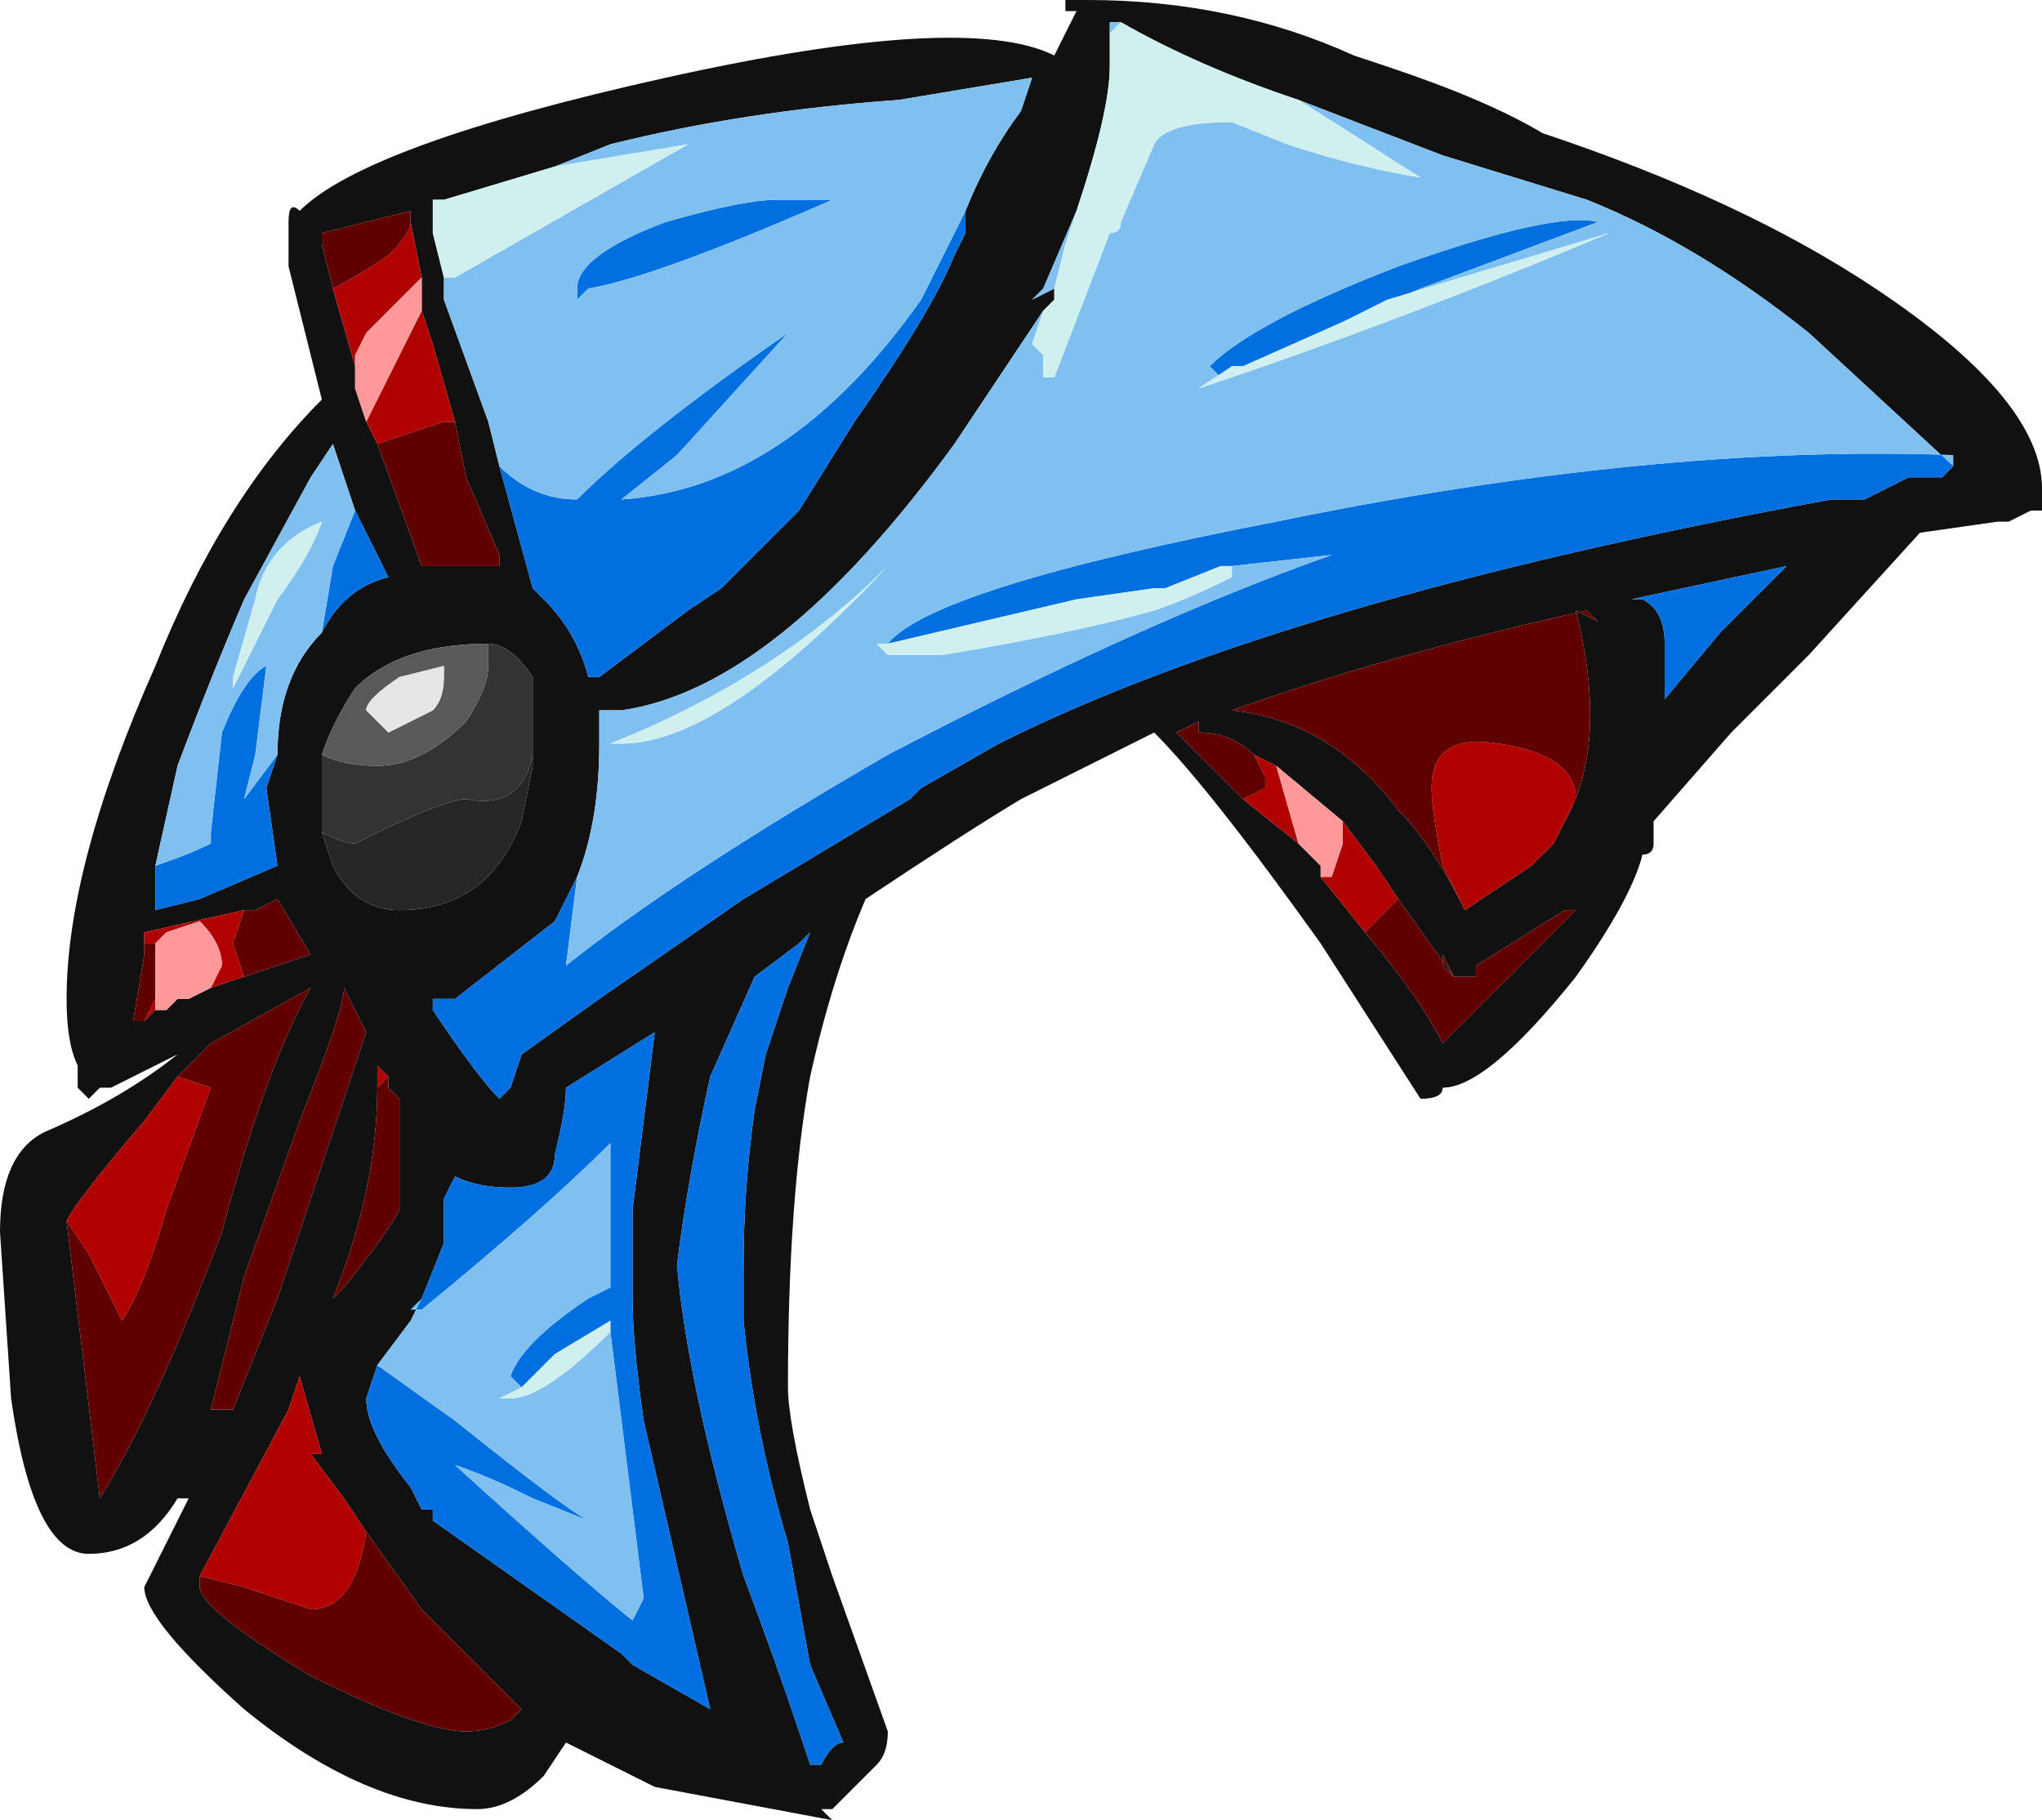 <?xml version="1.0" encoding="UTF-8" standalone="no"?>
<svg xmlns:ffdec="https://www.free-decompiler.com/flash" xmlns:xlink="http://www.w3.org/1999/xlink" ffdec:objectType="frame" height="57.4px" width="64.4px" xmlns="http://www.w3.org/2000/svg">
  <g transform="matrix(1.0, 0.0, 0.0, 1.0, 30.1, 24.15)">
    <use ffdec:characterId="2200" height="8.2" transform="matrix(7.0, 0.0, 0.0, 7.0, -30.1, -24.15)" width="9.2" xlink:href="#shape0"/>
  </g>
  <defs>
    <g id="shape0" transform="matrix(1.0, 0.0, 0.0, 1.0, 4.3, 3.45)">
      <path d="M0.4 -2.05 L0.0 -1.45 Q-0.8 -0.35 -1.5 -0.25 L-1.6 -0.25 -1.6 -0.1 Q-1.6 0.25 -1.7 0.5 L-1.8 0.7 -2.25 1.05 -2.35 1.05 -2.35 1.1 Q-2.15 1.4 -2.05 1.5 L-2.0 1.45 -1.95 1.3 -1.6 1.05 -0.95 0.6 -0.2 0.15 -0.15 0.1 0.2 -0.1 Q1.5 -0.75 3.95 -1.2 L4.1 -1.2 4.3 -1.3 4.45 -1.3 4.5 -1.35 3.85 -1.95 Q3.35 -2.35 2.85 -2.55 L2.2 -2.75 1.55 -3.0 Q1.1 -3.15 0.75 -3.35 L0.7 -3.35 0.7 -3.3 0.7 -3.15 Q0.7 -2.95 0.55 -2.5 L0.4 -2.15 0.35 -2.1 0.45 -2.15 0.45 -2.1 0.4 -2.05 M1.95 -3.15 Q2.4 -3.0 2.65 -2.85 3.55 -2.55 4.15 -2.15 4.9 -1.65 4.9 -1.25 L4.9 -1.15 4.85 -1.15 4.75 -1.1 4.7 -1.1 4.35 -1.05 3.85 -0.5 3.5 -0.15 3.15 0.25 3.15 0.35 Q3.15 0.4 3.1 0.4 3.05 0.6 2.8 0.95 2.4 1.45 2.2 1.45 2.2 1.5 2.1 1.5 L1.65 0.8 Q1.15 0.1 0.9 -0.15 0.6 0.0 0.3 0.15 0.05 0.3 -0.4 0.6 -0.55 0.95 -0.65 1.4 -0.75 1.95 -0.75 2.8 -0.75 2.95 -0.65 3.35 L-0.55 3.65 -0.3 4.35 Q-0.3 4.45 -0.35 4.5 L-0.55 4.7 -0.6 4.7 -0.55 4.75 -1.35 4.6 -1.75 4.4 -1.85 4.55 Q-2.0 4.7 -2.15 4.7 -2.65 4.7 -3.2 4.25 -3.65 3.85 -3.65 3.7 L-3.45 3.3 -3.5 3.3 Q-3.65 3.55 -3.9 3.55 -4.15 3.55 -4.25 2.85 L-4.3 2.1 Q-4.3 1.75 -4.1 1.65 -3.75 1.5 -3.5 1.3 L-3.8 1.45 -3.85 1.45 -3.9 1.5 -3.95 1.45 -3.95 1.35 Q-4.0 1.25 -4.0 1.05 -4.0 0.45 -3.6 -0.45 -3.3 -1.2 -2.85 -1.65 L-3.0 -2.25 -3.0 -2.45 Q-3.0 -2.55 -2.95 -2.5 -2.65 -2.8 -1.3 -3.1 0.05 -3.4 0.45 -3.2 L0.55 -3.4 0.5 -3.4 0.5 -3.45 0.6 -3.45 Q1.25 -3.45 1.8 -3.2 L1.95 -3.15 M0.65 -3.4 L0.65 -3.4 M0.05 -2.5 Q0.15 -2.75 0.3 -2.95 L0.35 -3.1 -0.25 -3.0 Q-0.95 -2.95 -1.55 -2.8 L-1.8 -2.7 -2.3 -2.55 -2.35 -2.55 -2.35 -2.4 -2.3 -2.2 -2.3 -2.1 -2.1 -1.55 -2.05 -1.35 -1.9 -0.8 -1.85 -0.75 Q-1.7 -0.6 -1.65 -0.4 L-1.6 -0.4 -1.2 -0.7 -1.05 -0.8 -0.7 -1.15 -0.45 -1.55 Q-0.1 -2.05 0.0 -2.3 L0.05 -2.4 0.05 -2.5 M1.35 -0.05 Q1.25 -0.15 1.1 -0.15 1.1 -0.1 1.1 -0.2 L1.0 -0.15 1.3 0.15 1.55 0.35 1.65 0.45 1.65 0.5 1.85 0.75 Q2.1 1.05 2.2 1.25 L2.8 0.65 2.75 0.65 2.35 0.9 2.35 0.95 2.25 0.95 2.0 0.6 1.9 0.45 1.75 0.25 1.45 0.0 1.35 -0.05 M2.75 0.25 Q2.95 -0.1 2.8 -0.7 L2.9 -0.65 2.85 -0.7 Q1.95 -0.5 1.25 -0.25 1.7 -0.2 2.0 0.2 2.15 0.35 2.3 0.65 L2.6 0.45 2.7 0.35 2.75 0.25 M3.1 -0.75 Q3.2 -0.7 3.2 -0.55 L3.2 -0.3 3.45 -0.6 3.75 -0.9 3.05 -0.75 3.1 -0.75 M2.2 0.9 L2.2 0.85 2.25 0.95 2.2 0.9 M-2.7 -1.15 L-2.8 -1.45 -2.9 -1.3 -3.2 -0.75 Q-3.35 -0.4 -3.5 0.0 L-3.6 0.45 -3.6 0.65 -3.4 0.6 -3.05 0.45 -3.1 0.1 -3.05 -0.05 Q-3.05 -0.4 -2.85 -0.6 -2.75 -0.8 -2.55 -0.85 L-2.7 -1.15 M-2.45 -2.45 L-2.45 -2.5 -2.85 -2.4 -2.85 -2.35 -2.8 -2.15 -2.7 -1.8 -2.7 -1.7 -2.65 -1.55 -2.6 -1.45 -2.4 -0.9 -2.05 -0.9 -2.05 -0.95 -2.2 -1.3 -2.25 -1.55 -2.35 -1.9 -2.4 -2.05 -2.4 -2.2 -2.45 -2.45 M-2.1 -0.55 Q-2.5 -0.55 -2.7 -0.35 -2.8 -0.2 -2.85 -0.05 L-2.85 0.3 -2.8 0.45 Q-2.7 0.65 -2.5 0.65 -2.1 0.65 -1.95 0.25 L-1.9 0.0 -1.9 -0.05 -1.9 -0.2 Q-1.9 -0.3 -1.9 -0.4 -2.0 -0.55 -2.1 -0.55 M-0.7 0.8 L-0.9 0.95 -1.1 1.4 Q-1.2 1.85 -1.25 2.25 -1.2 2.8 -0.95 3.65 -0.8 4.05 -0.7 4.35 L-0.65 4.5 -0.6 4.5 Q-0.55 4.4 -0.5 4.4 L-0.65 4.05 -0.75 3.5 Q-0.9 3.0 -0.95 2.5 L-0.95 2.25 Q-0.95 1.9 -0.9 1.55 L-0.85 1.3 -0.75 1.0 -0.65 0.75 -0.7 0.8 M-2.6 2.7 L-2.65 2.85 Q-2.65 3.0 -2.45 3.25 L-2.4 3.35 -2.35 3.35 -2.35 3.4 -1.5 4.0 -1.45 4.05 -1.1 4.25 -1.4 2.95 Q-1.45 2.6 -1.45 2.4 L-1.45 2.0 -1.35 1.2 -1.75 1.45 Q-1.75 1.55 -1.8 1.75 -1.8 1.9 -2.0 1.9 -2.15 1.9 -2.25 1.85 L-2.3 1.95 -2.3 2.15 -2.4 2.4 -2.45 2.5 -2.6 2.7 M-2.75 1.0 Q-2.75 1.1 -2.95 1.6 L-3.2 2.3 -3.35 2.9 -3.25 2.9 -3.05 2.4 -2.65 1.2 -2.75 1.0 M-2.55 1.4 L-2.6 1.35 -2.6 1.45 Q-2.6 1.9 -2.8 2.4 L-2.75 2.35 Q-2.55 2.1 -2.5 2.0 L-2.5 1.5 -2.55 1.45 -2.55 1.4 M-2.65 3.45 L-2.75 3.3 -2.9 3.1 -2.85 3.1 -2.95 2.75 -3.0 2.9 -3.4 3.65 -3.4 3.7 Q-3.4 3.8 -2.9 4.1 -2.4 4.35 -2.2 4.35 -2.1 4.35 -2.0 4.3 L-1.95 4.25 -2.4 3.8 -2.65 3.45 M-3.6 1.1 L-3.55 1.1 -3.5 1.05 -3.45 1.05 -3.35 1.0 -3.2 0.95 -2.9 0.85 -3.05 0.6 -3.15 0.65 -3.2 0.65 -3.65 0.75 -3.65 0.8 -3.65 0.85 -3.7 1.15 -3.65 1.15 -3.6 1.1 M-3.5 1.4 L-3.65 1.6 Q-3.95 1.95 -4.0 2.05 L-3.85 3.3 Q-3.6 2.9 -3.3 2.1 -3.1 1.35 -2.9 1.0 L-3.35 1.25 -3.5 1.4 M-0.35 4.35 L-0.35 4.35" fill="#111111" fill-rule="evenodd" stroke="none"/>
      <path d="M-1.7 0.5 L-1.75 0.9 Q-1.25 0.5 -0.3 -0.05 0.85 -0.65 1.7 -0.95 L1.25 -0.9 1.2 -0.9 0.95 -0.8 0.9 -0.8 0.55 -0.75 -0.3 -0.55 Q-0.1 -0.8 1.45 -1.1 3.15 -1.45 4.5 -1.4 L4.5 -1.35 4.45 -1.3 4.3 -1.3 4.1 -1.2 3.95 -1.2 Q1.5 -0.75 0.2 -0.1 L-0.15 0.1 -0.2 0.15 -0.95 0.6 -1.6 1.05 -1.95 1.3 -2.0 1.45 -2.05 1.5 Q-2.15 1.4 -2.35 1.1 L-2.35 1.05 -2.25 1.05 -1.8 0.7 -1.7 0.5 M-0.1 -0.5 L-0.3 -0.5 -0.1 -0.5 M1.25 -1.8 L1.2 -1.75 1.15 -1.8 Q1.35 -2.0 2.0 -2.25 2.7 -2.5 2.9 -2.45 L2.1 -2.15 1.75 -2.0 1.3 -1.8 1.25 -1.8 M-2.05 -1.35 Q-1.9 -1.2 -1.7 -1.2 -1.4 -1.5 -0.75 -1.95 L-1.25 -1.4 -1.5 -1.2 Q-0.75 -1.25 -0.15 -2.1 L0.05 -2.5 0.05 -2.4 0.0 -2.3 Q-0.1 -2.05 -0.45 -1.55 L-0.7 -1.15 -1.05 -0.8 -1.2 -0.7 -1.6 -0.4 -1.65 -0.4 Q-1.7 -0.6 -1.85 -0.75 L-1.9 -0.8 -2.05 -1.35 M3.1 -0.75 L3.05 -0.75 3.75 -0.9 3.45 -0.6 3.2 -0.3 3.2 -0.55 Q3.2 -0.7 3.1 -0.75 M-3.6 0.45 Q-3.45 0.4 -3.35 0.35 L-3.35 0.3 -3.3 -0.15 Q-3.2 -0.4 -3.1 -0.45 -3.1 -0.5 -3.1 -0.45 L-3.15 -0.05 -3.2 0.15 -3.05 -0.05 -3.1 0.1 -3.05 0.45 -3.4 0.6 -3.6 0.65 -3.6 0.45 M-2.85 -0.6 L-2.8 -0.9 -2.7 -1.15 -2.55 -0.85 Q-2.75 -0.8 -2.85 -0.6 M-0.55 -2.55 Q-1.35 -2.2 -1.65 -2.15 L-1.7 -2.1 -1.7 -2.15 Q-1.7 -2.3 -1.3 -2.45 -0.95 -2.55 -0.8 -2.55 L-0.55 -2.55 M-2.4 2.4 L-2.3 2.15 -2.3 1.95 -2.25 1.85 Q-2.15 1.9 -2.0 1.9 -1.8 1.9 -1.8 1.75 -1.75 1.55 -1.75 1.45 L-1.35 1.2 -1.45 2.0 -1.45 2.4 Q-1.45 2.6 -1.4 2.95 L-1.1 4.25 -1.45 4.05 -1.5 4.0 -2.35 3.4 -2.35 3.35 -2.4 3.35 -2.45 3.25 Q-2.65 3.0 -2.65 2.85 L-2.6 2.7 -2.25 2.95 Q-1.75 3.35 -1.65 3.4 L-1.9 3.3 Q-2.1 3.2 -2.25 3.15 -1.7 3.65 -1.45 3.85 L-1.4 3.75 -1.55 2.55 -1.55 2.5 -1.8 2.65 -1.95 2.8 -2.0 2.75 Q-1.95 2.6 -1.65 2.4 L-1.55 2.35 -1.55 1.7 Q-1.85 2.0 -2.4 2.45 L-2.45 2.45 -2.4 2.4 M-0.7 0.8 L-0.65 0.75 -0.75 1.0 -0.85 1.3 -0.9 1.55 Q-0.95 1.9 -0.95 2.25 L-0.95 2.5 Q-0.9 3.0 -0.75 3.5 L-0.65 4.05 -0.5 4.4 Q-0.55 4.4 -0.6 4.5 L-0.65 4.5 -0.7 4.35 Q-0.8 4.05 -0.95 3.65 -1.2 2.8 -1.25 2.25 -1.2 1.85 -1.1 1.4 L-0.9 0.95 -0.7 0.8" fill="#0070e0" fill-rule="evenodd" stroke="none"/>
      <path d="M0.4 -2.05 L0.35 -1.9 0.4 -1.85 0.4 -1.75 0.45 -1.75 0.7 -2.4 Q0.75 -2.4 0.75 -2.45 L0.9 -2.8 Q0.95 -2.9 1.25 -2.9 L1.5 -2.8 Q1.8 -2.7 2.1 -2.65 L1.55 -3.0 2.2 -2.75 2.85 -2.55 Q3.35 -2.35 3.85 -1.95 L4.5 -1.35 4.5 -1.4 Q3.15 -1.45 1.45 -1.1 -0.1 -0.8 -0.3 -0.55 L-0.35 -0.55 -0.3 -0.5 -0.1 -0.5 -0.05 -0.5 Q0.55 -0.6 0.9 -0.7 1.05 -0.75 1.25 -0.85 L1.25 -0.9 1.7 -0.95 Q0.85 -0.65 -0.3 -0.05 -1.25 0.5 -1.75 0.9 L-1.7 0.5 Q-1.6 0.25 -1.6 -0.1 L-1.6 -0.25 -1.5 -0.25 Q-0.8 -0.35 0.0 -1.45 L0.4 -2.05 M0.75 -3.35 L0.7 -3.3 0.7 -3.35 0.75 -3.35 M0.55 -2.5 L0.5 -2.35 0.45 -2.15 0.35 -2.1 0.4 -2.15 0.55 -2.5 M1.25 -1.8 L1.1 -1.7 Q2.0 -2.0 2.95 -2.4 L1.95 -2.1 1.75 -2.0 2.1 -2.15 2.9 -2.45 Q2.7 -2.5 2.0 -2.25 1.35 -2.0 1.15 -1.8 L1.2 -1.75 1.25 -1.8 M-1.8 -2.7 L-1.55 -2.8 Q-0.95 -2.95 -0.25 -3.0 L0.35 -3.1 0.3 -2.95 Q0.15 -2.75 0.05 -2.5 L-0.15 -2.1 Q-0.75 -1.25 -1.5 -1.2 L-1.25 -1.4 -0.75 -1.95 Q-1.4 -1.5 -1.7 -1.2 -1.9 -1.2 -2.05 -1.35 L-2.1 -1.55 -2.3 -2.1 -2.3 -2.2 -2.25 -2.2 -1.2 -2.8 -1.8 -2.7 M-1.6 -0.4 L-1.65 -0.4 -1.6 -0.4 M-3.6 0.45 L-3.5 0.0 Q-3.35 -0.4 -3.2 -0.75 L-2.9 -1.3 -2.8 -1.45 -2.7 -1.15 -2.8 -0.9 -2.85 -0.6 Q-3.05 -0.4 -3.05 -0.05 L-3.2 0.15 -3.15 -0.05 -3.1 -0.45 Q-3.1 -0.5 -3.1 -0.45 -3.2 -0.4 -3.3 -0.15 L-3.35 0.3 -3.35 0.35 Q-3.45 0.4 -3.6 0.45 M-3.15 -0.75 L-3.25 -0.4 -3.25 -0.35 -3.05 -0.75 Q-2.9 -0.95 -2.85 -1.1 -3.1 -1.0 -3.15 -0.75 M-0.55 -2.55 L-0.8 -2.55 Q-0.95 -2.55 -1.3 -2.45 -1.7 -2.3 -1.7 -2.15 L-1.7 -2.1 -1.65 -2.15 Q-1.35 -2.2 -0.55 -2.55 M-2.3 -2.55 L-2.35 -2.55 -2.3 -2.55 M-1.55 -0.1 L-1.5 -0.1 Q-1.05 -0.1 -0.3 -0.9 -0.8 -0.4 -1.55 -0.1 M-2.4 2.4 L-2.45 2.45 -2.4 2.45 Q-1.85 2.0 -1.55 1.7 L-1.55 2.35 -1.65 2.4 Q-1.95 2.6 -2.0 2.75 L-1.95 2.8 -2.05 2.85 -2.0 2.85 Q-1.85 2.85 -1.55 2.55 L-1.4 3.75 -1.45 3.85 Q-1.7 3.65 -2.25 3.15 -2.1 3.2 -1.9 3.3 L-1.65 3.4 Q-1.75 3.35 -2.25 2.95 L-2.6 2.7 -2.45 2.5 -2.4 2.4 M-1.8 2.65 L-1.55 2.5 -1.8 2.65" fill="#80c0f0" fill-rule="evenodd" stroke="none"/>
      <path d="M1.55 -3.0 L2.1 -2.65 Q1.8 -2.7 1.5 -2.8 L1.25 -2.9 Q0.95 -2.9 0.9 -2.8 L0.75 -2.45 Q0.75 -2.4 0.7 -2.4 L0.45 -1.75 0.4 -1.75 0.4 -1.85 0.35 -1.9 0.4 -2.05 0.45 -2.1 0.45 -2.15 0.5 -2.35 0.55 -2.5 Q0.7 -2.95 0.7 -3.15 L0.7 -3.3 0.75 -3.35 Q1.1 -3.15 1.55 -3.0 M1.25 -0.9 L1.25 -0.85 Q1.05 -0.75 0.9 -0.7 0.55 -0.6 -0.05 -0.5 L-0.1 -0.5 -0.3 -0.5 -0.35 -0.55 -0.3 -0.55 0.55 -0.75 0.9 -0.8 0.95 -0.8 1.2 -0.9 1.25 -0.9 M1.75 -2.0 L1.95 -2.1 2.95 -2.4 Q2.0 -2.0 1.1 -1.7 L1.25 -1.8 1.3 -1.8 1.75 -2.0 M-1.8 -2.7 L-1.2 -2.8 -2.25 -2.2 -2.3 -2.2 -2.35 -2.4 -2.35 -2.55 -2.3 -2.55 -1.8 -2.7 M-3.15 -0.75 Q-3.1 -1.0 -2.85 -1.1 -2.9 -0.95 -3.05 -0.75 L-3.25 -0.35 -3.25 -0.4 -3.15 -0.75 M-1.55 -0.1 Q-0.8 -0.4 -0.3 -0.9 -1.05 -0.1 -1.5 -0.1 L-1.55 -0.1 M-1.95 2.8 L-1.8 2.65 -1.55 2.5 -1.55 2.55 Q-1.85 2.85 -2.0 2.85 L-2.05 2.85 -1.95 2.8" fill="#d0f0f0" fill-rule="evenodd" stroke="none"/>
      <path d="M1.3 0.15 L1.4 0.1 1.4 0.05 1.35 -0.05 1.45 0.0 1.55 0.35 1.3 0.15 M1.75 0.25 L1.9 0.45 2.0 0.6 1.85 0.75 1.65 0.5 1.7 0.5 1.75 0.35 1.75 0.25 M2.3 0.65 L2.2 0.45 Q2.15 0.2 2.15 0.1 2.15 -0.15 2.45 -0.1 2.8 -0.05 2.8 0.15 L2.75 0.25 2.7 0.35 2.6 0.45 2.3 0.65 M-2.85 -2.4 L-2.85 -2.35 -2.85 -2.4 M-2.8 -2.15 Q-2.7 -2.2 -2.55 -2.3 -2.45 -2.4 -2.45 -2.45 L-2.4 -2.2 -2.65 -1.95 -2.7 -1.85 -2.7 -1.8 -2.8 -2.15 M-2.4 -2.05 L-2.35 -1.9 -2.25 -1.55 -2.3 -1.55 -2.6 -1.45 -2.65 -1.55 -2.4 -2.05 M-2.6 1.45 L-2.6 1.35 -2.55 1.4 -2.6 1.45 M-3.4 3.65 L-3.0 2.9 -2.95 2.75 -2.85 3.1 -2.9 3.1 -2.75 3.3 -2.65 3.45 Q-2.7 3.8 -2.9 3.8 L-3.2 3.7 -3.4 3.65 M-3.6 1.0 L-3.6 1.1 -3.65 1.15 -3.6 1.05 -3.6 1.0 M-3.35 1.0 L-3.3 0.9 Q-3.3 0.8 -3.4 0.7 L-3.55 0.75 -3.6 0.8 -3.65 0.8 -3.65 0.75 -3.2 0.65 -3.25 0.8 -3.2 0.95 -3.35 1.0 M-3.5 1.4 L-3.35 1.45 -3.55 2.0 Q-3.65 2.35 -3.75 2.5 L-3.9 2.2 -4.0 2.05 Q-3.95 1.95 -3.65 1.6 L-3.5 1.4" fill="#b00000" fill-rule="evenodd" stroke="none"/>
      <path d="M1.3 0.15 L1.0 -0.15 1.1 -0.2 Q1.1 -0.1 1.1 -0.15 1.25 -0.15 1.35 -0.05 L1.4 0.05 1.4 0.1 1.3 0.15 M2.0 0.6 L2.25 0.95 2.35 0.95 2.35 0.9 2.75 0.65 2.8 0.65 2.2 1.25 Q2.1 1.05 1.85 0.75 L2.0 0.6 M2.3 0.65 Q2.15 0.35 2.0 0.2 1.7 -0.2 1.25 -0.25 1.95 -0.5 2.85 -0.7 L2.9 -0.65 2.8 -0.7 Q2.95 -0.1 2.75 0.25 L2.8 0.15 Q2.8 -0.05 2.45 -0.1 2.15 -0.15 2.15 0.1 2.15 0.2 2.2 0.45 L2.3 0.65 M2.2 0.9 L2.25 0.95 2.2 0.85 2.2 0.9 M-2.85 -2.4 L-2.45 -2.5 -2.45 -2.45 Q-2.45 -2.4 -2.55 -2.3 -2.7 -2.2 -2.8 -2.15 L-2.85 -2.35 -2.85 -2.4 M-2.25 -1.55 L-2.2 -1.3 -2.05 -0.95 -2.05 -0.9 -2.4 -0.9 -2.6 -1.45 -2.3 -1.55 -2.25 -1.55 M-2.75 1.0 L-2.65 1.2 -3.05 2.4 -3.25 2.9 -3.35 2.9 -3.2 2.3 -2.95 1.6 Q-2.75 1.1 -2.75 1.0 M-2.6 1.45 L-2.55 1.4 -2.55 1.45 -2.5 1.5 -2.5 2.0 Q-2.55 2.1 -2.75 2.35 L-2.8 2.4 Q-2.6 1.9 -2.6 1.45 M-3.4 3.65 L-3.2 3.7 -2.9 3.8 Q-2.7 3.8 -2.65 3.45 L-2.4 3.8 -1.95 4.25 -2.0 4.3 Q-2.1 4.35 -2.2 4.35 -2.4 4.35 -2.9 4.1 -3.4 3.8 -3.4 3.7 L-3.4 3.65 M-3.6 0.8 L-3.6 1.0 -3.6 1.05 -3.65 1.15 -3.7 1.15 -3.65 0.85 -3.65 0.8 -3.6 0.8 M-3.2 0.65 L-3.15 0.65 -3.05 0.6 -2.9 0.85 -3.2 0.95 -3.25 0.8 -3.2 0.65 M-4.0 2.05 L-3.9 2.2 -3.75 2.5 Q-3.65 2.35 -3.55 2.0 L-3.35 1.45 -3.5 1.4 -3.35 1.25 -2.9 1.0 Q-3.1 1.35 -3.3 2.1 -3.6 2.9 -3.85 3.3 L-4.0 2.05" fill="#600000" fill-rule="evenodd" stroke="none"/>
      <path d="M-2.85 -0.05 Q-2.75 0.0 -2.6 0.0 -2.4 0.0 -2.2 -0.2 -2.1 -0.35 -2.1 -0.45 L-2.1 -0.55 Q-2.0 -0.55 -1.9 -0.4 -1.9 -0.3 -1.9 -0.2 L-1.9 -0.05 Q-1.95 0.2 -2.2 0.15 -2.3 0.15 -2.7 0.35 -2.75 0.35 -2.85 0.3 L-2.85 -0.05" fill="#333333" fill-rule="evenodd" stroke="none"/>
      <path d="M-1.9 -0.05 L-1.9 0.0 -1.95 0.25 Q-2.1 0.65 -2.5 0.65 -2.7 0.65 -2.8 0.45 L-2.85 0.3 Q-2.75 0.35 -2.7 0.35 -2.3 0.15 -2.2 0.15 -1.95 0.2 -1.9 -0.05" fill="#262626" fill-rule="evenodd" stroke="none"/>
      <path d="M-2.65 -0.25 L-2.55 -0.15 -2.35 -0.25 Q-2.3 -0.3 -2.3 -0.4 L-2.3 -0.45 -2.5 -0.4 Q-2.65 -0.3 -2.65 -0.25 M-2.85 -0.05 Q-2.8 -0.2 -2.7 -0.35 -2.5 -0.55 -2.1 -0.55 L-2.1 -0.45 Q-2.1 -0.35 -2.2 -0.2 -2.4 0.0 -2.6 0.0 -2.75 0.0 -2.85 -0.05" fill="#595959" fill-rule="evenodd" stroke="none"/>
      <path d="M-2.65 -0.25 Q-2.65 -0.3 -2.5 -0.4 L-2.3 -0.45 -2.3 -0.4 Q-2.3 -0.3 -2.35 -0.25 L-2.55 -0.15 -2.65 -0.25" fill="#e6e6e6" fill-rule="evenodd" stroke="none"/>
      <path d="M1.45 0.0 L1.75 0.25 1.75 0.35 1.7 0.5 1.65 0.5 1.65 0.45 1.55 0.35 1.45 0.0 M-2.4 -2.2 L-2.4 -2.05 -2.65 -1.55 -2.7 -1.7 -2.7 -1.8 -2.7 -1.85 -2.65 -1.95 -2.4 -2.2 M-3.6 1.0 L-3.6 0.8 -3.55 0.75 -3.4 0.7 Q-3.3 0.8 -3.3 0.9 L-3.35 1.0 -3.45 1.05 -3.5 1.05 -3.55 1.1 -3.6 1.1 -3.6 1.0" fill="#ff9999" fill-rule="evenodd" stroke="none"/>
    </g>
  </defs>
</svg>
